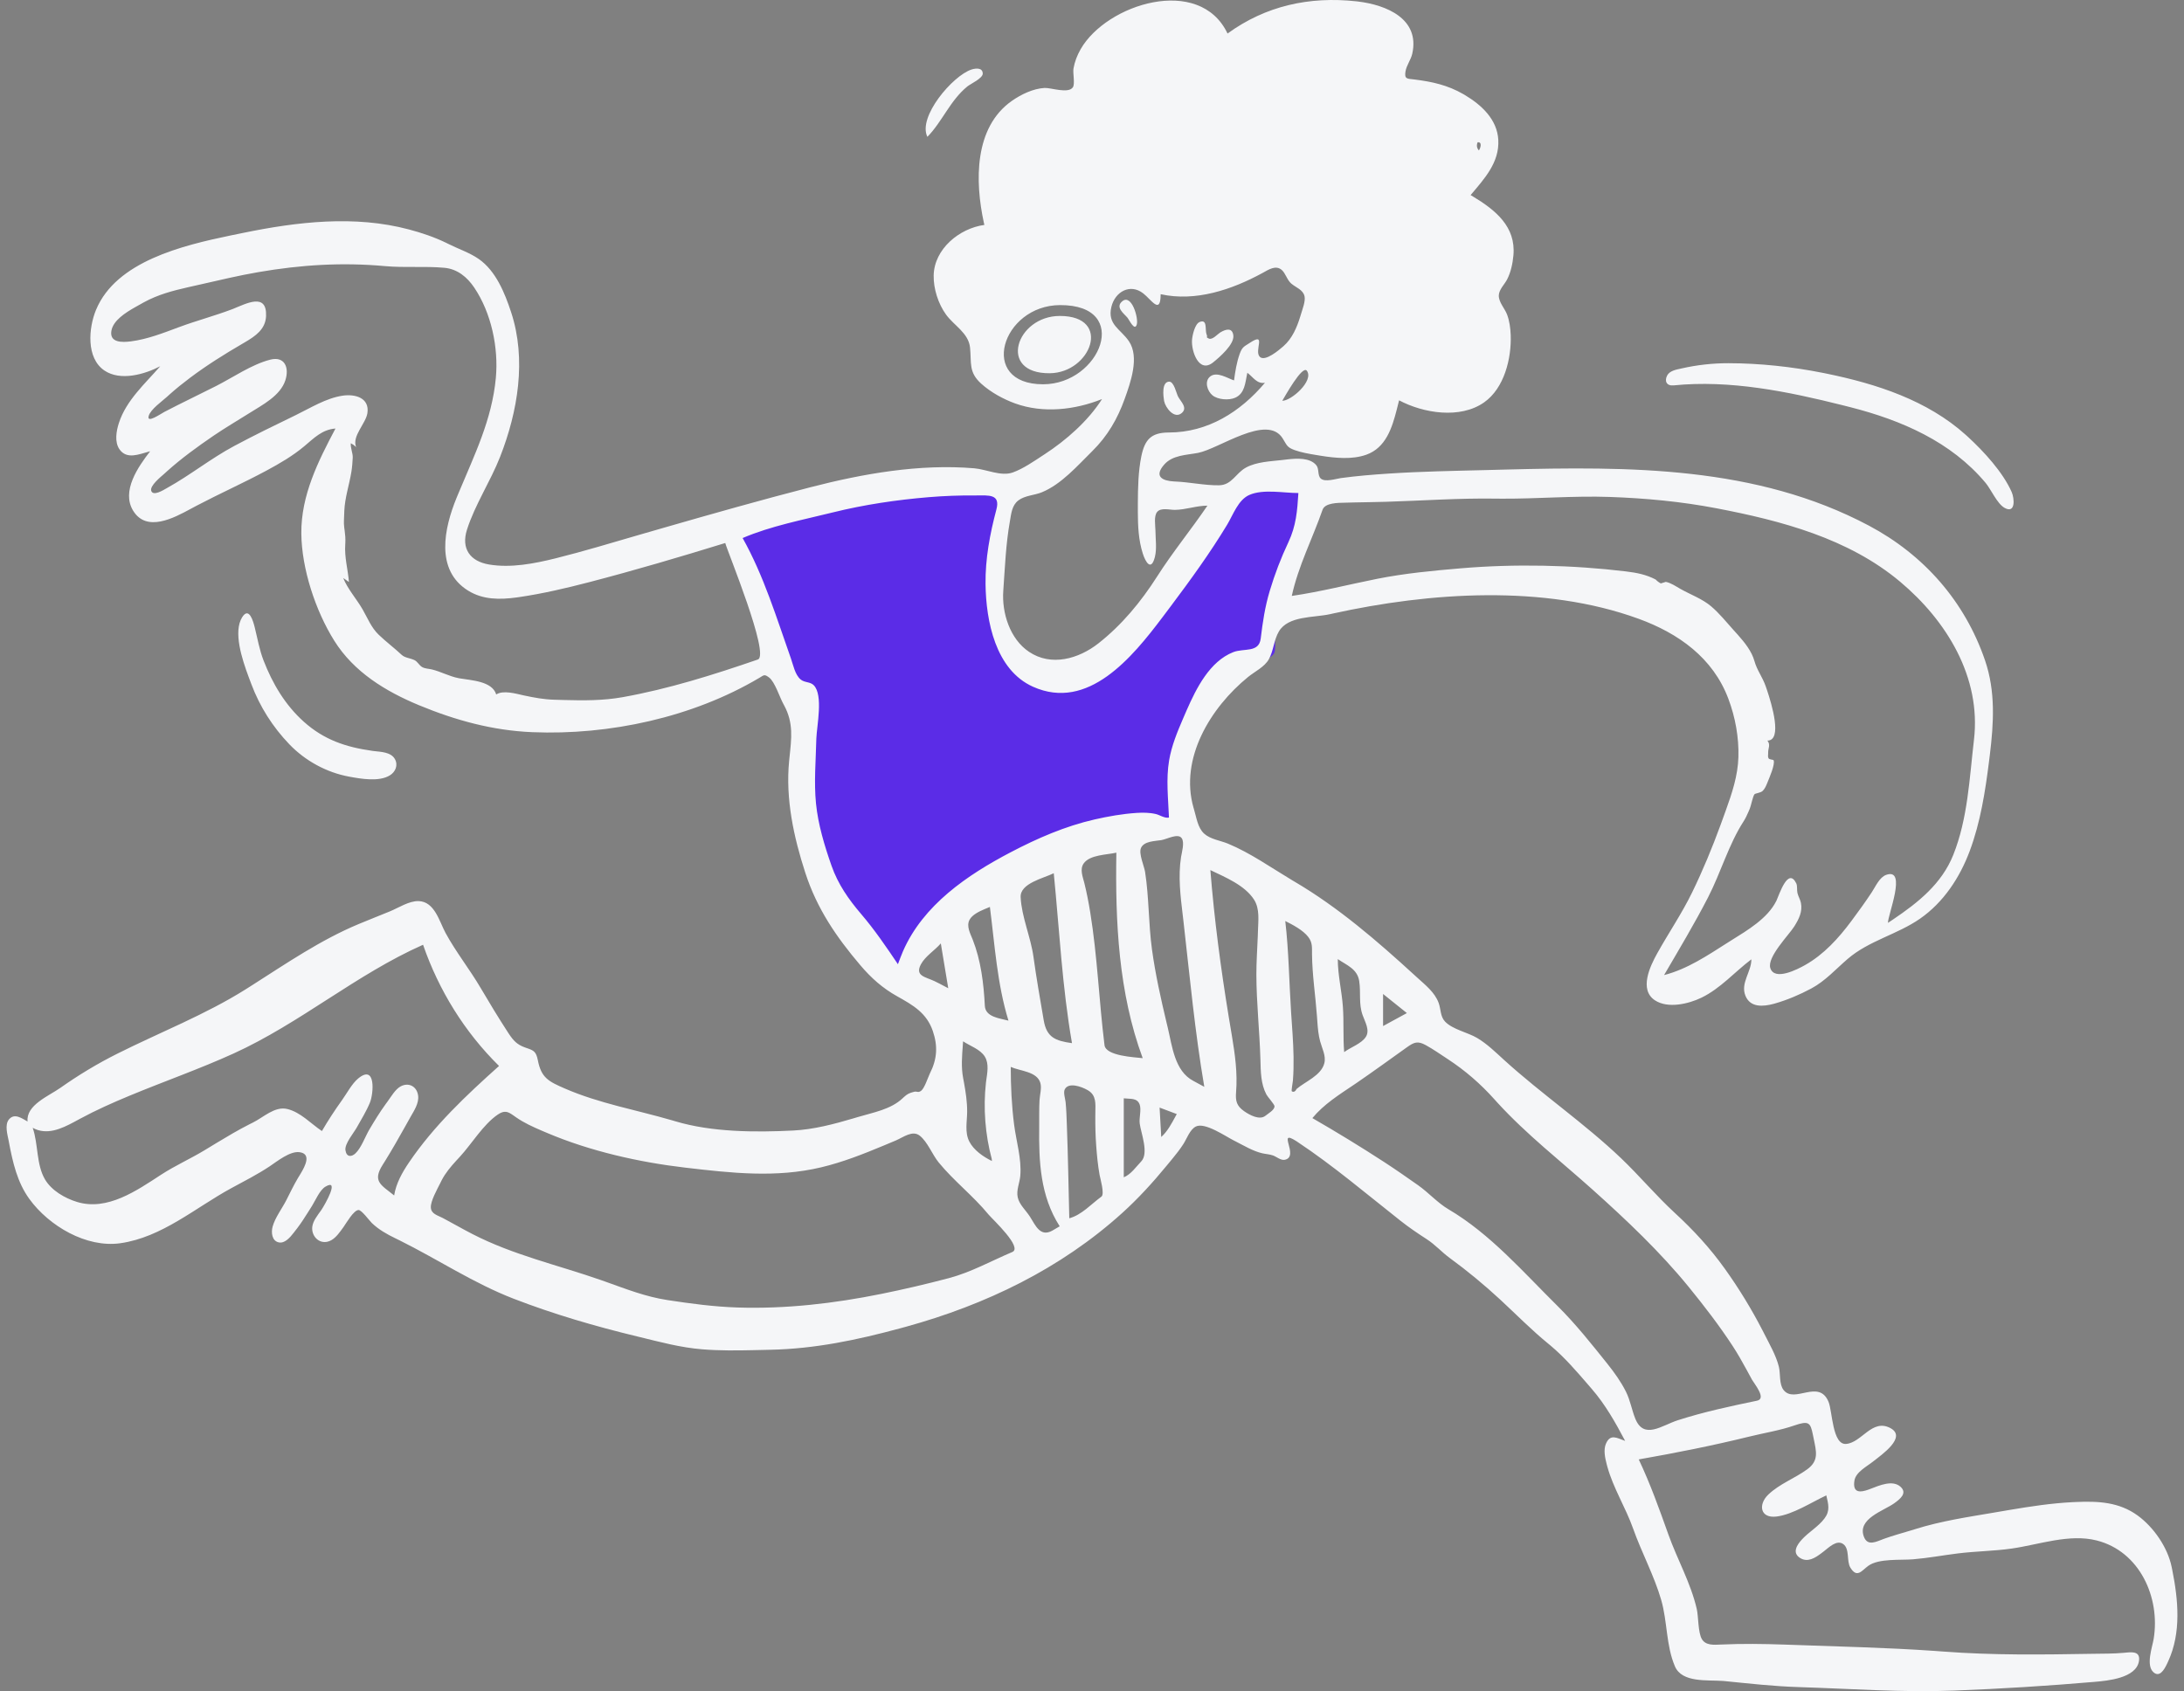 <svg width="235" height="182" viewBox="0 0 235 182" fill="none" xmlns="http://www.w3.org/2000/svg">
<rect x="0" y="0" width="235" height="182" fill="#808080" stroke="none"/>
<path fill-rule="evenodd" clip-rule="evenodd" d="M78.513 56.271C80.814 62.149 83.114 68.028 85.414 73.906C86.265 76.08 85.776 78.714 85.852 81.019C86.005 85.714 86.224 90.381 88.535 94.564C90.693 98.471 93.348 102.141 96.062 105.677C99.746 100.446 105.457 96.355 110.949 93.267C114.733 91.14 118.868 89.249 123.206 88.636C124.555 88.445 126.042 88.317 127.38 88.668C127.199 86.6 127.165 84.499 127.321 82.429C127.566 79.184 128.414 76.981 130.877 74.814C132.13 73.713 133.479 72.719 134.854 71.776C135.345 71.439 136.79 70.843 137.086 70.318C137.345 69.857 137.11 68.53 137.145 67.984C137.267 66.075 137.562 64.16 138.122 62.327C139.181 58.863 141.056 55.663 142.229 52.221C140.483 51.972 138.737 51.722 136.992 51.473C135.81 51.304 135.027 50.806 134.269 51.671C131.645 54.664 129.405 58.112 127.006 61.289C125.425 63.384 123.885 65.489 122.094 67.415C119.232 70.492 114.081 75.475 109.857 71.597C107.688 69.606 107.359 66.187 107.316 63.426C107.257 59.669 107.83 55.911 108.481 52.221C102.093 51.612 95.51 52.658 89.245 53.841C85.643 54.521 82.051 55.309 78.513 56.271Z" fill="#5B2CE7"/>
<path fill-rule="evenodd" clip-rule="evenodd" d="M132.084 3.608C136.195 0.621 140.887 -0.409 145.949 0.142L146.134 0.164C149.172 0.536 152.803 2.017 151.96 5.783C151.812 6.442 151.333 7.035 151.23 7.701C151.103 8.52 151.397 8.46 152.169 8.551L152.225 8.558C154.091 8.79 155.77 9.161 157.434 10.118L157.62 10.227C159.413 11.296 161.103 12.854 161.218 15.06C161.346 17.507 159.705 19.249 158.239 20.995L158.5 21.151C160.9 22.602 163.128 24.381 162.844 27.484C162.764 28.36 162.569 29.293 162.163 30.078C161.89 30.608 161.294 31.157 161.272 31.788C161.248 32.513 161.912 33.191 162.159 33.843C162.425 34.546 162.524 35.313 162.552 36.06C162.645 38.573 161.865 41.774 159.694 43.301C157.11 45.118 153.159 44.473 150.543 43.083L150.296 44.062C149.787 46.058 149.115 48.187 147.015 48.936C145.485 49.481 143.675 49.297 142.097 49.045L141.55 48.955C140.802 48.832 140.023 48.693 139.324 48.447C138.43 48.132 138.463 47.871 137.998 47.151C136.303 44.528 131.161 48.311 128.899 48.742C127.675 48.974 126.168 48.968 125.268 49.998C124.12 51.31 125.122 51.747 126.311 51.813L126.414 51.818C127.98 51.878 129.605 52.247 131.16 52.226C132.558 52.207 132.95 50.926 134.079 50.314C135.212 49.7 136.684 49.653 137.959 49.507L138.522 49.44C139.555 49.322 140.959 49.242 141.636 50.069C141.962 50.468 141.751 51.163 142.111 51.494C142.577 51.923 143.748 51.523 144.271 51.452C145.987 51.219 147.718 51.078 149.445 50.965C152.914 50.737 156.39 50.676 159.864 50.59L161.969 50.535C175.308 50.194 188.959 50.131 201.086 56.563C207.01 59.706 211.418 64.716 213.59 71.069C214.733 74.409 214.527 77.809 214.106 81.258L214.027 81.893C213.616 85.174 213.1 88.491 211.939 91.597C210.872 94.451 209.124 97.112 206.593 98.87C204.145 100.571 201.107 101.228 198.821 103.189C197.519 104.306 196.418 105.565 194.886 106.386C193.673 107.036 192.3 107.621 190.975 107.997L190.852 108.031C189.713 108.337 188.328 108.455 187.806 107.151C187.261 105.791 188.457 104.587 188.449 103.242C186.648 104.599 185.126 106.381 183.068 107.374C181.692 108.037 179.478 108.568 178.084 107.66C176.335 106.522 177.547 103.987 178.311 102.612C179.542 100.398 180.955 98.339 182.069 96.052C183.227 93.676 184.237 91.231 185.144 88.749L185.687 87.249C186.362 85.376 186.995 83.49 187.053 81.481C187.115 79.355 186.723 77.198 185.977 75.21C184.326 70.803 180.617 68.157 176.3 66.586C166.128 62.882 153.834 63.735 143.418 66.028L143.103 66.098C141.367 66.486 138.617 66.25 137.607 67.96C137.061 68.882 137.037 70.047 136.525 70.954C136.059 71.783 135.012 72.271 134.286 72.863C130.244 76.157 126.907 81.626 128.425 86.931L128.473 87.092C128.736 87.956 128.867 89.072 129.563 89.711C130.227 90.32 131.317 90.458 132.124 90.79C134.528 91.782 136.803 93.397 139.046 94.736L139.305 94.889C143.991 97.643 148.179 101.26 152.178 104.92L152.464 105.181C153.343 105.988 154.369 106.769 154.796 107.922C155.049 108.603 154.963 109.381 155.483 109.935C156.282 110.786 157.941 111.109 158.944 111.707C160.037 112.359 160.929 113.245 161.865 114.095C165.919 117.776 170.479 120.881 174.436 124.655C176.423 126.551 178.185 128.666 180.206 130.529C182.221 132.385 183.992 134.305 185.59 136.538C187.106 138.655 188.469 140.883 189.661 143.199L189.859 143.585C190.418 144.695 191.11 145.883 191.409 147.093C191.59 147.828 191.423 148.957 191.908 149.584C193.086 151.105 195.707 148.345 196.754 150.868C197.169 151.867 197.16 155.513 198.642 155.394C200.327 155.259 201.434 152.638 203.405 153.688C205.238 154.665 202.431 156.582 201.575 157.263L201.548 157.284C200.88 157.822 199.685 158.419 199.538 159.339C199.318 160.725 200.198 160.617 201.066 160.304L201.302 160.215C202.251 159.85 203.641 159.245 204.489 159.997C205.269 160.688 204.443 161.334 203.822 161.78C202.681 162.6 199.814 163.444 200.559 165.387C200.969 166.457 201.916 165.894 202.735 165.6C203.695 165.255 204.682 164.987 205.659 164.692L206.077 164.563C208.857 163.692 211.675 163.273 214.538 162.786L216.225 162.499C218.471 162.121 220.707 161.778 222.996 161.662L223.404 161.643C225.754 161.543 228.008 161.638 230.017 163.101C231.739 164.356 233.233 166.519 233.668 168.616L233.734 168.939C234.382 172.173 234.718 175.701 233.302 178.782L233.166 179.075C232.86 179.713 232.36 180.559 231.7 179.953C230.881 179.199 231.592 177.257 231.736 176.377C232.468 171.913 230.23 166.96 225.615 165.785C222.654 165.031 219.415 166.232 216.464 166.653C214.541 166.928 212.602 166.939 210.677 167.177C209.061 167.376 207.474 167.676 205.848 167.811C204.492 167.923 202.172 167.697 201.034 168.509C200.327 169.014 199.826 169.896 199.1 168.703C198.671 167.997 199.056 166.685 198.328 166.168C197.629 165.67 196.764 166.557 196.239 166.958L195.962 167.169C195.309 167.662 194.501 168.179 193.692 167.668C192.79 167.098 193.366 166.235 193.915 165.647C194.658 164.849 195.662 164.288 196.32 163.409C196.942 162.579 196.735 161.894 196.513 160.932C194.924 161.67 192.913 162.992 191.159 163.208C189.385 163.428 189.163 161.909 190.267 160.849C191.476 159.689 193.119 159.103 194.46 158.125C195.729 157.201 195.439 156.215 195.158 154.842L195.072 154.419C194.8 153.099 194.647 152.864 193.062 153.411C191.51 153.947 189.822 154.21 188.223 154.605C184.294 155.573 180.315 156.361 176.33 157.061C177.573 159.684 178.543 162.404 179.517 165.134C180.482 167.84 181.918 170.335 182.572 173.151C182.759 173.961 182.701 175.671 183.117 176.39C183.53 177.106 184.438 177.017 185.178 176.984C187.477 176.879 189.721 176.91 192.018 176.989L192.549 177.008C197.735 177.2 202.914 177.304 208.096 177.665L209.068 177.736C214.452 178.147 219.749 178.073 225.144 177.981C226.27 177.962 227.404 177.978 228.526 177.874L228.875 177.841C229.586 177.779 230.324 177.793 230.148 178.795C229.831 180.605 226.763 180.881 225.384 181C220.346 181.435 215.304 181.745 210.249 181.941C204.692 182.155 199.063 181.734 193.506 181.562C190.835 181.479 188.209 181.18 185.553 180.916L185.405 180.903C183.726 180.774 180.991 181.125 180.223 179.331C179.261 177.079 179.42 174.508 178.747 172.185C177.986 169.559 176.637 167.082 175.723 164.502C174.921 162.237 173.585 160.153 172.949 157.831L172.884 157.59C172.701 156.897 172.521 156.031 172.796 155.382C173.273 154.251 174.001 154.767 174.868 155.069C173.831 153.104 172.74 151.165 171.279 149.478L170.89 149.028C169.601 147.534 168.363 146.092 166.845 144.813L166.615 144.623C164.799 143.143 163.152 141.461 161.434 139.871C159.7 138.267 157.902 136.779 155.996 135.386C155.125 134.749 154.428 133.948 153.518 133.36C152.546 132.732 151.614 132.101 150.705 131.385C147.073 128.521 143.47 125.457 139.617 122.895L139.479 122.804C137.311 121.416 139.868 124.465 138.256 124.812C137.815 124.907 137.358 124.482 136.971 124.347C136.583 124.213 136.197 124.204 135.801 124.111C134.803 123.873 133.862 123.299 132.943 122.831L132.79 122.754C131.907 122.317 129.65 120.738 128.671 121.237C128.035 121.56 127.707 122.531 127.346 123.098C126.986 123.663 126.569 124.193 126.142 124.713L125.5 125.489C124.032 127.274 122.478 128.979 120.762 130.531C114.123 136.539 106.064 140.418 97.486 142.782L96.813 142.965C92.215 144.208 87.685 145.161 82.891 145.26L81.157 145.3C79.284 145.342 77.423 145.364 75.541 145.21C73.215 145.018 71.097 144.443 68.853 143.896L68.546 143.822C64.074 142.744 59.594 141.437 55.297 139.778C50.94 138.096 47.125 135.533 42.971 133.475L42.568 133.278C41.637 132.827 40.749 132.333 40 131.609C39.743 131.36 38.909 130.212 38.578 130.22C38.057 130.234 37.261 131.628 36.965 132.047L36.664 132.461C36.29 132.966 35.841 133.494 35.236 133.633C34.246 133.859 33.475 132.946 33.605 132C33.689 131.387 34.172 130.786 34.532 130.28L34.614 130.161C34.98 129.605 36.584 126.785 35.023 127.703C34.4 128.069 33.945 129.184 33.577 129.769L33.123 130.491C32.77 131.053 32.41 131.61 32.01 132.14L31.593 132.68C31.196 133.191 30.639 133.834 30.007 133.707C29.247 133.554 29.166 132.627 29.331 132.016C29.593 131.05 30.352 130.055 30.808 129.164C31.215 128.368 31.596 127.559 32.052 126.79L32.341 126.318C32.856 125.462 33.522 124.168 32.225 123.997C31.194 123.861 29.812 124.989 29.027 125.512C27.695 126.4 26.284 127.112 24.878 127.876C21.029 129.969 17.436 133.156 12.956 133.794C9.292 134.317 5.271 131.937 3.161 129.034C1.864 127.25 1.37 125.092 0.969 122.962L0.937 122.789C0.813 122.125 0.475 121.051 0.967 120.467C1.564 119.759 2.344 120.353 2.967 120.694C2.783 118.928 5.243 117.958 6.503 117.069C8.451 115.694 10.487 114.467 12.619 113.398C17.187 111.108 22.122 109.186 26.437 106.467L27.096 106.05C30.822 103.677 34.495 101.158 38.581 99.45C39.705 98.98 40.84 98.539 41.967 98.075C42.891 97.695 44.011 96.947 45.039 96.975C46.772 97.023 47.277 99.178 47.942 100.404C49.055 102.455 50.535 104.306 51.718 106.323C52.662 107.933 53.629 109.523 54.645 111.09L54.753 111.254C55.247 111.997 55.633 112.413 56.47 112.719L56.851 112.852C57.452 113.067 57.691 113.233 57.861 114.046L57.876 114.119C58.244 116.006 59.043 116.392 60.777 117.145C64.475 118.752 68.449 119.442 72.3 120.564L72.661 120.671C76.596 121.849 81.267 121.872 85.355 121.666C87.558 121.554 89.727 120.979 91.839 120.355L92.326 120.21C93.973 119.717 95.855 119.398 97.127 118.191L97.244 118.081C97.635 117.724 97.821 117.639 98.359 117.497C98.681 117.411 98.773 117.646 99.121 117.383C99.473 117.118 99.841 115.983 100.045 115.548L100.067 115.502C100.837 113.973 100.927 112.584 100.373 110.96C99.708 109.011 98.248 108.177 96.534 107.219C94.958 106.338 93.745 105.255 92.578 103.883C89.978 100.824 87.902 97.78 86.653 93.934C85.402 90.085 84.514 85.978 84.909 81.912L84.948 81.529C85.162 79.466 85.403 77.817 84.367 75.898L84.302 75.78C83.9 75.068 83.384 73.372 82.741 72.901L82.647 72.834C82.234 72.549 82.184 72.665 81.684 72.962C74.521 77.206 65.572 79.139 57.271 78.796C53.013 78.619 49.014 77.522 45.094 75.898C41.493 74.406 38.082 72.329 35.969 68.956C33.949 65.731 32.455 61.206 32.423 57.399C32.389 53.31 34.23 49.644 36.097 46.118C34.666 46.223 33.787 47.146 32.75 48.016C31.497 49.066 30.089 49.885 28.653 50.656C26.196 51.977 23.647 53.114 21.178 54.411L20.507 54.769C18.704 55.746 15.783 57.314 14.334 54.975C13.024 52.859 14.872 50.221 16.155 48.567L16.036 48.597C14.963 48.884 13.647 49.477 12.862 48.362C12.302 47.566 12.515 46.381 12.793 45.522C13.581 43.084 15.609 41.292 17.243 39.414C15.566 40.289 12.965 41.039 11.242 39.88C9.24 38.532 9.532 35.266 10.338 33.334C12.504 28.136 19.611 26.42 24.84 25.335L26.157 25.065C31.995 23.866 38.162 23.138 44.007 24.695C45.377 25.059 46.738 25.517 48.014 26.137L48.253 26.255C49.312 26.79 50.533 27.19 51.508 27.868C53.354 29.149 54.319 31.539 54.996 33.597C56.67 38.68 55.722 44.289 53.808 49.171C52.773 51.811 51.103 54.317 50.247 57.004C49.598 59.044 50.587 60.403 52.603 60.748C54.968 61.151 57.517 60.65 59.806 60.081C62.854 59.322 65.866 58.401 68.883 57.529L71.494 56.776C76.713 55.273 81.924 53.8 87.187 52.441C92.86 50.976 98.93 49.903 104.826 50.397C106.138 50.506 107.709 51.301 108.978 50.846C110.095 50.445 111.257 49.637 112.263 48.977L112.406 48.884C114.72 47.379 117.095 45.29 118.58 42.947C115.659 44.12 112.237 44.505 109.231 43.418C107.946 42.953 106.601 42.212 105.584 41.295C104.197 40.044 104.547 39.07 104.378 37.411C104.218 35.834 102.653 35.041 101.795 33.855C100.956 32.696 100.437 31.08 100.464 29.646C100.519 26.791 103.232 24.57 105.918 24.206L105.858 23.939C104.908 19.551 104.787 13.72 108.881 10.853C109.869 10.161 111.18 9.527 112.404 9.464C113.073 9.429 114.968 10.115 115.444 9.391C115.688 9.019 115.424 7.866 115.508 7.377C115.634 6.647 115.905 5.948 116.271 5.306C119.062 0.403 129.08 -2.718 132.084 3.608ZM153.422 112.481C152.552 112.003 152.173 112.146 151.392 112.702C149.612 113.971 147.838 115.264 146.034 116.501L145.695 116.731C144.107 117.802 142.442 118.838 141.213 120.329C143.829 121.838 146.41 123.413 148.941 125.06C150.178 125.865 151.387 126.707 152.593 127.557C153.714 128.347 154.681 129.447 155.844 130.133C160.373 132.804 163.871 136.872 167.602 140.56C169.523 142.46 171.29 144.686 172.98 146.801C173.722 147.731 174.422 148.709 174.955 149.776C175.418 150.702 175.573 151.713 175.956 152.668C176.881 154.973 178.819 153.397 180.528 152.847C183.315 151.95 186.191 151.335 189.055 150.742C190.106 150.524 188.801 148.978 188.514 148.478L187.961 147.46C187.48 146.577 186.99 145.7 186.438 144.857C185.004 142.664 183.374 140.545 181.719 138.513C178.631 134.722 175.009 131.296 171.374 128.037C167.908 124.928 164.27 122.106 161.122 118.664L160.809 118.318C159.316 116.646 157.648 115.2 155.772 113.973C155.007 113.472 154.223 112.921 153.422 112.481ZM55.544 120.254L55.199 120.012C54.65 119.631 54.281 119.457 53.553 119.955C51.975 121.035 50.754 123.119 49.454 124.52L49.11 124.891C48.504 125.554 47.929 126.229 47.517 127.033L47.374 127.321C47.026 128.019 46.33 129.25 46.359 129.941C46.39 130.653 47.083 130.782 47.646 131.081C48.707 131.644 49.746 132.247 50.814 132.797C55.24 135.078 60.025 136.137 64.693 137.771L65.204 137.952C67.41 138.739 69.472 139.553 71.829 139.914C74.335 140.297 76.83 140.631 79.367 140.712C84.549 140.878 89.761 140.276 94.835 139.247C97.259 138.756 99.698 138.185 102.09 137.554C104.481 136.923 106.658 135.7 108.923 134.741C110.072 134.255 106.836 131.256 106.375 130.716L106.36 130.698C104.707 128.687 102.657 127.119 101.004 125.103C100.314 124.261 99.811 122.888 98.966 122.222C98.195 121.614 97.249 122.361 96.401 122.733L95.09 123.282C92.898 124.196 90.697 125.068 88.376 125.622C83.494 126.789 78.647 126.233 73.744 125.661C68.764 125.08 63.503 123.891 58.874 121.928L58.273 121.673C57.331 121.269 56.371 120.83 55.544 120.254ZM108.758 114.82C108.758 116.886 108.854 118.966 109.116 121.016C109.346 122.821 109.94 124.71 109.784 126.541C109.719 127.303 109.337 128.084 109.508 128.857C109.677 129.624 110.35 130.225 110.771 130.858L110.859 130.995C111.434 131.91 111.943 133.144 113.217 132.446C113.488 132.292 113.757 132.135 114.024 131.973C111.927 128.695 111.773 125.01 111.819 121.236C111.831 120.284 111.799 119.325 111.855 118.374C111.889 117.81 112.105 117.096 111.943 116.544C111.579 115.298 109.769 115.279 108.758 114.82ZM117.109 117.366L117.034 117.321C116.37 116.935 114.958 116.426 114.562 117.251C114.401 117.586 114.625 118.272 114.659 118.605C114.739 119.389 114.76 120.182 114.79 120.968C114.921 124.347 114.971 127.73 115.056 131.111C116.411 130.738 117.41 129.58 118.513 128.781C118.884 128.513 118.381 126.804 118.318 126.452C118.13 125.399 118.03 124.364 117.952 123.295C117.873 122.224 117.849 121.19 117.856 120.127L117.861 119.727C117.874 118.783 117.97 117.901 117.109 117.366ZM45.522 101.673C38.34 104.858 32.307 110.111 25.151 113.369C21.489 115.036 17.63 116.386 13.909 117.932C12.109 118.68 10.329 119.472 8.614 120.399L7.987 120.739C6.597 121.485 5.022 122.207 3.518 121.375C4.131 123.134 3.888 125.299 4.84 126.924C5.545 128.126 6.978 128.948 8.275 129.348C11.549 130.356 14.724 128.12 17.331 126.423C18.83 125.447 20.455 124.726 21.983 123.804L23.351 122.974C24.493 122.283 25.642 121.603 26.831 120.999L27.19 120.821C28.345 120.255 29.559 119.027 30.912 119.35C32.336 119.689 33.458 120.934 34.638 121.722C35.306 120.578 36.031 119.468 36.804 118.391C37.306 117.691 37.867 116.624 38.534 116.071C40.466 114.47 40.204 117.691 39.803 118.664C39.417 119.603 38.875 120.467 38.383 121.351C38.081 121.894 37.069 123.097 37.169 123.779C37.281 124.547 37.815 124.526 38.239 124.133C38.867 123.551 39.293 122.319 39.743 121.559C40.293 120.629 40.856 119.708 41.49 118.832L41.682 118.571C42.078 118.042 42.529 117.217 43.129 116.905C43.973 116.465 44.841 116.903 44.986 117.877C45.114 118.732 44.53 119.559 44.137 120.264L43.56 121.296C42.888 122.497 42.214 123.684 41.489 124.856L41.175 125.357C40.043 127.141 41.004 127.523 42.411 128.652C42.62 127.345 43.28 126.176 44.013 125.096C46.686 121.154 50.168 117.877 53.698 114.718C50.001 111.082 47.211 106.57 45.522 101.673ZM120.919 118.196V126.7C121.713 126.371 122.222 125.587 122.797 124.989C123.643 124.109 122.768 121.935 122.634 120.915C122.553 120.297 122.836 119.42 122.625 118.856C122.357 118.138 121.634 118.286 120.976 118.204L120.919 118.196ZM103.628 112.064L103.603 112.432C103.516 113.654 103.405 114.812 103.638 116.041L103.722 116.489C103.913 117.535 104.072 118.576 104.066 119.648C104.06 120.709 103.791 121.849 104.294 122.842C104.774 123.788 105.806 124.492 106.728 124.947L106.714 124.73C106.009 122.11 105.786 119.241 106.086 116.545L106.107 116.373C106.221 115.504 106.449 114.498 105.97 113.716C105.482 112.918 104.369 112.565 103.628 112.064ZM126.621 119.894L124.773 119.198L124.95 122.362C125.631 121.752 126.051 120.935 126.484 120.143L126.621 119.894ZM130.236 93.638C130.659 98.934 131.357 104.212 132.216 109.455L132.552 111.465C132.886 113.477 133.169 115.468 133.004 117.519C132.926 118.493 133.064 119.01 133.846 119.569L133.913 119.616C134.452 119.987 135.532 120.587 136.162 120.077C136.458 119.834 137.172 119.441 137.136 119.041C137.116 118.827 136.404 118.052 136.266 117.791C135.653 116.629 135.658 115.315 135.622 114.035C135.536 110.983 135.194 107.931 135.187 104.878C135.184 103.499 135.287 102.122 135.339 100.744L135.356 100.227C135.386 99.09 135.575 97.811 134.931 96.811C133.934 95.262 131.83 94.404 130.236 93.638ZM138.296 99.121C138.675 102.367 138.71 105.639 138.92 108.897C139.024 110.506 139.162 112.114 139.187 113.726C139.2 114.581 139.186 115.437 139.118 116.29L139.104 116.394C139.062 116.681 138.944 117.404 138.996 117.44C139.222 117.594 139.419 117.409 139.506 117.2C140.454 116.381 142.164 115.754 142.501 114.417C142.698 113.633 142.248 112.812 142.049 112.073C141.864 111.386 141.8 110.684 141.75 109.978L141.709 109.4C141.548 107.171 141.199 104.945 141.174 102.709C141.166 101.968 141.236 101.44 140.772 100.837C140.208 100.102 139.105 99.521 138.296 99.121ZM127.15 90.201C126.75 89.643 125.587 90.305 124.967 90.411C124.29 90.527 123.087 90.507 122.766 91.27C122.511 91.873 123.116 93.222 123.211 93.829C123.643 96.596 123.573 99.404 123.953 102.175C124.317 104.827 124.906 107.482 125.53 110.089L125.648 110.578C126.127 112.56 126.381 115.271 128.408 116.326C128.804 116.532 129.193 116.751 129.584 116.964C128.576 111.073 128.025 105.139 127.348 99.206L127.269 98.532C127.019 96.432 126.754 94.32 127.083 92.224C127.162 91.726 127.482 90.666 127.15 90.201ZM120.121 91.762C119.109 92.001 117.257 91.973 116.596 92.936C116.167 93.561 116.512 94.372 116.677 95.037C116.939 96.09 117.138 97.129 117.312 98.2C118.082 102.933 118.255 107.727 118.846 112.48C118.991 113.65 122.096 113.778 122.955 113.877C120.348 106.815 119.999 99.215 120.121 91.762ZM143.947 103.217C143.947 104.934 144.37 106.615 144.494 108.322C144.613 109.955 144.499 111.595 144.634 113.227C145.32 112.706 146.501 112.325 146.972 111.577C147.422 110.86 146.87 109.962 146.612 109.228C146.178 107.991 146.446 106.836 146.251 105.576C146.049 104.275 144.928 103.887 143.947 103.217ZM113.386 93.977C112.253 94.532 109.752 95.062 109.822 96.551C109.921 98.667 110.915 100.866 111.204 102.987C111.515 105.271 111.921 107.53 112.305 109.803C112.619 111.653 113.566 112.013 115.347 112.263C114.292 106.216 113.991 100.077 113.386 93.977ZM151.381 109.026L148.82 106.971V110.422L151.381 109.026ZM106.513 97.603L105.975 97.826C105.342 98.093 104.617 98.444 104.326 98.982C103.954 99.669 104.399 100.447 104.659 101.108C105.546 103.36 105.847 105.839 105.969 108.243C106.031 109.472 107.612 109.593 108.511 109.84C107.292 105.869 107.039 101.7 106.513 97.603ZM101.232 101.528C100.584 102.283 99.557 102.901 99.085 103.788C98.42 105.038 99.586 105.133 100.544 105.585C100.948 105.776 101.341 105.988 101.735 106.197L102.032 106.352L101.232 101.528ZM173.183 53.48C169.34 53.346 165.487 53.684 161.637 53.667L160.958 53.661C157.02 53.598 153.088 53.882 149.155 54.002C148.003 54.038 146.851 54.047 145.7 54.073L144.694 54.1C143.972 54.114 142.571 54.106 142.309 54.859C141.229 57.958 139.697 60.909 138.997 64.133C142.097 63.683 145.114 62.904 148.18 62.293C151.141 61.703 154.198 61.414 157.204 61.16C162.991 60.671 169.169 60.797 174.933 61.493C176.099 61.634 177.114 61.828 178.15 62.367C178.312 62.538 178.497 62.678 178.705 62.787C178.884 62.73 179.063 62.674 179.243 62.62C179.798 62.731 180.315 63.095 180.798 63.369C181.882 63.984 183.17 64.443 184.123 65.255C184.983 65.986 185.784 66.97 186.552 67.83L186.982 68.306C187.724 69.138 188.486 70.084 188.781 71.148C189.051 72.125 189.638 72.844 189.988 73.846L190.136 74.278C190.638 75.777 191.818 79.702 190.177 79.702C190.528 80.151 190.256 80.508 190.254 80.969L190.255 81.025C190.264 81.236 190.198 81.387 190.289 81.594C190.366 81.771 190.812 81.73 190.846 81.826C191.01 82.284 190.386 83.694 190.224 84.099L190.125 84.344C190.01 84.623 189.873 84.915 189.665 85.116C189.446 85.329 188.888 85.369 188.788 85.475C188.612 85.66 188.412 86.717 188.279 87.027L188.14 87.352C187.979 87.724 187.822 88.068 187.613 88.391C186.017 90.853 185.154 93.922 183.788 96.575C182.321 99.424 180.67 102.172 179.055 104.938C181.564 104.292 183.713 102.835 185.873 101.464L186.285 101.204C188.035 100.109 190.184 98.852 191.13 96.964L191.149 96.925C191.455 96.264 192.395 93.28 193.278 95.062C193.412 95.334 193.335 95.791 193.402 96.089C193.484 96.457 193.706 96.795 193.779 97.163C193.966 98.119 193.567 98.894 193.069 99.696C192.506 100.602 190.118 102.997 190.486 104.18C190.931 105.608 193.432 104.306 194.219 103.863C196.249 102.721 197.828 100.974 199.205 99.126C199.963 98.108 200.712 97.072 201.411 96.013C201.81 95.409 202.234 94.402 202.966 94.148C205.233 93.358 203.108 98.521 203.147 99.318L203.714 98.939C206.398 97.126 208.924 95.121 210.17 92.012C211.738 88.097 211.915 83.747 212.401 79.606C213.189 72.889 209.465 66.812 204.466 62.613C198.901 57.938 191.663 56.036 184.7 54.702C180.9 53.974 177.049 53.614 173.183 53.48ZM139.708 53.06C138.117 53.06 135.945 52.608 134.439 53.26C133.226 53.785 132.681 55.41 132.045 56.463C130.189 59.532 128.127 62.371 125.986 65.228L125.064 66.454C121.834 70.731 117.084 76.559 111.157 73.908C107.11 72.098 106.093 66.825 106.045 62.853C106.012 60.132 106.516 57.451 107.212 54.834C107.66 53.151 106.387 53.319 105.067 53.32L104.953 53.32C103.278 53.307 101.605 53.366 99.935 53.505C96.477 53.793 92.977 54.31 89.608 55.147C86.399 55.944 82.953 56.599 79.907 57.903C82.191 61.978 83.557 66.494 85.108 70.878C85.354 71.574 85.546 72.611 86.142 73.118C86.577 73.487 87.184 73.352 87.568 73.751C88.597 74.82 87.892 78.093 87.839 79.471L87.837 79.54C87.784 81.836 87.573 84.185 87.802 86.475C88.03 88.746 88.72 91.026 89.474 93.173C90.169 95.154 91.299 96.774 92.655 98.361C94.12 100.074 95.359 101.901 96.616 103.767C96.796 103.305 96.96 102.837 97.158 102.383C99.331 97.395 104.082 94.166 108.739 91.725C111.613 90.218 114.613 88.912 117.785 88.188C119.253 87.853 120.778 87.585 122.281 87.486C122.964 87.441 123.695 87.446 124.365 87.605C124.804 87.708 125.315 88.085 125.781 87.986C125.702 85.934 125.452 83.856 125.8 81.815C126.066 80.257 126.676 78.774 127.3 77.327L127.68 76.45C128.73 74.057 130.168 71.175 132.702 70.182C133.854 69.731 135.464 70.287 135.655 68.714C135.87 66.945 136.106 65.327 136.625 63.594C137.167 61.782 137.827 60.06 138.633 58.35C139.465 56.585 139.587 54.978 139.708 53.06ZM26.064 66.416C26.798 65.261 27.243 66.849 27.412 67.529C27.712 68.73 27.908 69.913 28.357 71.076C29.322 73.571 30.68 75.867 32.683 77.665C34.866 79.624 37.216 80.406 40.077 80.808L40.206 80.825C40.977 80.917 42.058 80.931 42.485 81.68C42.864 82.346 42.552 83.067 41.961 83.436C40.793 84.167 38.834 83.814 37.566 83.581C35.134 83.133 32.84 81.878 31.129 80.094C29.34 78.227 27.961 76.06 27.051 73.64L26.755 72.853C26.048 70.953 25.067 67.984 26.064 66.416ZM41.438 28.64C36.804 28.218 32.389 28.497 27.802 29.286C25.727 29.643 23.699 30.127 21.651 30.593L20.278 30.902C18.598 31.284 17.018 31.692 15.473 32.538L14.568 33.045C13.496 33.651 12.179 34.485 11.986 35.599C11.763 36.893 13.142 36.858 14.068 36.74C15.879 36.51 17.594 35.825 19.293 35.195C21.156 34.504 23.081 33.998 24.939 33.294L25.067 33.245C26.471 32.688 28.733 31.441 28.628 34.013C28.57 35.437 27.476 36.172 26.373 36.822L26.091 36.987C24.149 38.12 22.237 39.316 20.438 40.667C19.681 41.235 18.943 41.829 18.237 42.46L17.974 42.698C17.444 43.183 16.216 44.04 16.003 44.75C15.74 45.629 17.302 44.529 17.71 44.317C19.535 43.364 21.4 42.483 23.236 41.551C25.075 40.619 27.081 39.216 29.083 38.706C30.631 38.311 31.15 39.559 30.703 40.931C30.16 42.599 28.22 43.584 26.836 44.457C25.547 45.27 24.229 46.038 22.97 46.897C21.25 48.072 19.53 49.318 17.976 50.713L17.654 51.006C17.27 51.345 16.095 52.29 16.273 52.824C16.475 53.427 17.55 52.761 17.92 52.549L17.966 52.523C20.464 51.14 22.68 49.343 25.218 47.987C27.382 46.832 29.578 45.76 31.786 44.693C33.398 43.914 35.063 42.85 36.864 42.582C38.203 42.383 39.786 42.805 39.532 44.468C39.364 45.573 37.844 46.95 38.317 48.108C38.148 47.942 37.958 47.806 37.747 47.699C37.694 48.185 37.975 48.785 37.955 49.237C37.933 49.73 37.891 50.266 37.811 50.765C37.58 52.195 37.109 53.541 37.047 54.995L37.04 55.214C37.033 55.79 36.966 56.214 37.035 56.728L37.086 57.11C37.144 57.555 37.181 57.933 37.157 58.432L37.149 58.572C37.052 60.015 37.434 61.24 37.546 62.633C37.342 62.488 37.138 62.345 36.931 62.204C37.401 63.388 38.388 64.483 39.024 65.596C39.569 66.547 39.947 67.539 40.745 68.306C41.535 69.066 42.428 69.732 43.226 70.48C43.571 70.803 44.138 70.818 44.605 71.045C44.93 71.203 45.106 71.608 45.419 71.786C45.744 71.972 46.102 71.956 46.47 72.045C47.45 72.281 48.328 72.784 49.325 72.979L49.451 73.003C50.708 73.223 52.956 73.297 53.394 74.737C54.148 74.252 55.487 74.647 56.33 74.833L56.403 74.849C57.502 75.082 58.487 75.269 59.621 75.303L60.717 75.335C62.814 75.392 64.896 75.404 66.977 75.033C71.945 74.145 76.779 72.617 81.542 70.978C82.889 70.515 78.251 59.285 78.037 58.438C73.182 59.936 68.311 61.373 63.393 62.653C60.904 63.3 58.395 63.89 55.847 64.261L55.601 64.296C53.794 64.54 51.983 64.563 50.37 63.563C46.8 61.35 47.794 56.833 49.125 53.583L49.321 53.11C51.024 49.016 52.938 45.181 53.354 40.662C53.651 37.423 52.874 33.685 51.025 30.944C50.265 29.819 49.217 28.949 47.821 28.82C45.72 28.626 43.562 28.833 41.438 28.64ZM137.903 29.04C137.266 28.504 136.501 29.017 135.868 29.367L135.82 29.393C132.534 31.178 128.647 32.494 124.887 31.661L124.885 31.803C124.843 33.857 123.876 32.246 123.013 31.574C121.602 30.475 119.977 31.394 119.585 33.028C119.126 34.94 120.584 35.406 121.479 36.733C122.628 38.437 121.643 41.175 121.023 42.908C120.247 45.075 119.178 46.923 117.533 48.545C115.939 50.116 114.216 52.11 112.108 52.977C111.314 53.304 110.278 53.321 109.58 53.851C108.874 54.386 108.81 55.286 108.666 56.096C108.223 58.584 108.134 61.064 107.954 63.579C107.784 65.958 108.666 68.768 110.723 70.148C113.12 71.757 116.06 70.904 118.172 69.252C120.7 67.274 122.786 64.744 124.502 62.05C126.18 59.415 128.166 57 129.919 54.418C128.733 54.418 127.598 54.86 126.412 54.872C125.847 54.877 124.906 54.596 124.5 55.106C124.148 55.549 124.31 56.513 124.326 57.082L124.327 57.144C124.336 58.032 124.484 59.028 124.276 59.896L124.243 60.025C123.854 61.459 123.267 60.522 122.962 59.561C122.507 58.132 122.436 56.613 122.433 55.123L122.434 54.178C122.44 52.496 122.475 50.738 122.808 49.108C123.178 47.302 123.872 46.572 125.686 46.546L125.778 46.545C129.942 46.538 133.448 44.352 136.111 41.195C135.235 41.345 134.827 40.561 134.217 40.119L134.187 40.256C133.984 41.225 133.932 42.352 132.902 42.805C132.227 43.102 131.051 43.016 130.474 42.553C129.911 42.103 129.551 41.021 130.234 40.503C130.956 39.957 132.077 40.708 132.783 40.939C132.912 39.983 133.06 39.013 133.386 38.1C133.645 37.373 133.838 37.308 134.393 36.954L134.514 36.876C136.33 35.687 134.901 37.764 135.559 38.405C136.13 38.959 137.651 37.648 138.095 37.261C139.053 36.423 139.555 35.223 139.922 34.024L139.997 33.776C140.143 33.273 140.486 32.427 140.369 31.883C140.216 31.178 139.441 30.944 138.947 30.523C138.474 30.119 138.334 29.404 137.903 29.04ZM185.984 39.088C189.382 39.094 192.808 39.465 196.14 40.128L196.579 40.217C201.924 41.314 207.389 43.087 211.512 46.797L211.746 47.01C213.478 48.6 215.522 50.832 216.459 52.956C216.762 53.644 216.892 55.337 215.68 54.648C214.889 54.2 214.238 52.668 213.654 51.97C209.94 47.531 204.6 45.225 199.107 43.823L198.244 43.605C192.375 42.132 186.127 40.861 180.083 41.475C179.347 41.55 179.071 41.036 179.381 40.423C179.647 39.896 180.367 39.776 180.89 39.661L180.947 39.648C182.6 39.274 184.29 39.086 185.984 39.088ZM125.797 41.073C126.321 41.052 126.572 42.319 126.759 42.675C127.047 43.224 127.82 43.876 127.162 44.445C126.353 45.146 125.4 43.869 125.261 43.165L125.254 43.13C125.171 42.623 124.978 41.105 125.797 41.073ZM140.626 39.906C140.147 39.222 138.215 42.743 137.973 43.132C138.921 43.149 141.392 40.998 140.626 39.906ZM114.066 32.834C107.769 32.856 105.18 41.356 112.239 41.356C118.403 41.355 121.836 32.806 114.066 32.834ZM114.039 34.002C119.719 34.002 117.387 40.121 112.964 40.167C107.296 40.225 109.336 34.002 114.039 34.002ZM129.084 34.652C129.949 34.302 129.64 35.494 129.823 35.97L129.834 35.996C129.982 36.323 129.691 36.262 130.074 36.438C130.45 36.61 131.025 35.951 131.277 35.794L131.35 35.75C131.921 35.413 132.61 35.24 132.709 36.108C132.819 37.073 131.207 38.456 130.541 38.994C128.997 40.243 128.172 37.776 128.263 36.581C128.299 36.105 128.56 34.864 129.084 34.652ZM120.772 32.41C121.768 31.611 122.522 34.244 122.318 34.924C122.092 35.676 121.522 34.456 121.328 34.204L121.317 34.191C120.944 33.745 119.958 33.062 120.772 32.41ZM159.127 16.187C159.299 15.969 159.522 15.244 158.991 15.315C158.858 15.64 158.904 15.931 159.127 16.187ZM104.531 7.484L104.596 7.464C105.017 7.342 105.725 7.269 105.745 7.912C105.76 8.427 104.429 9.023 104.083 9.307C102.224 10.829 101.418 13.05 99.789 14.726C98.718 12.583 102.523 8.135 104.531 7.484Z" fill="#F5F6F8"/>
</svg>
